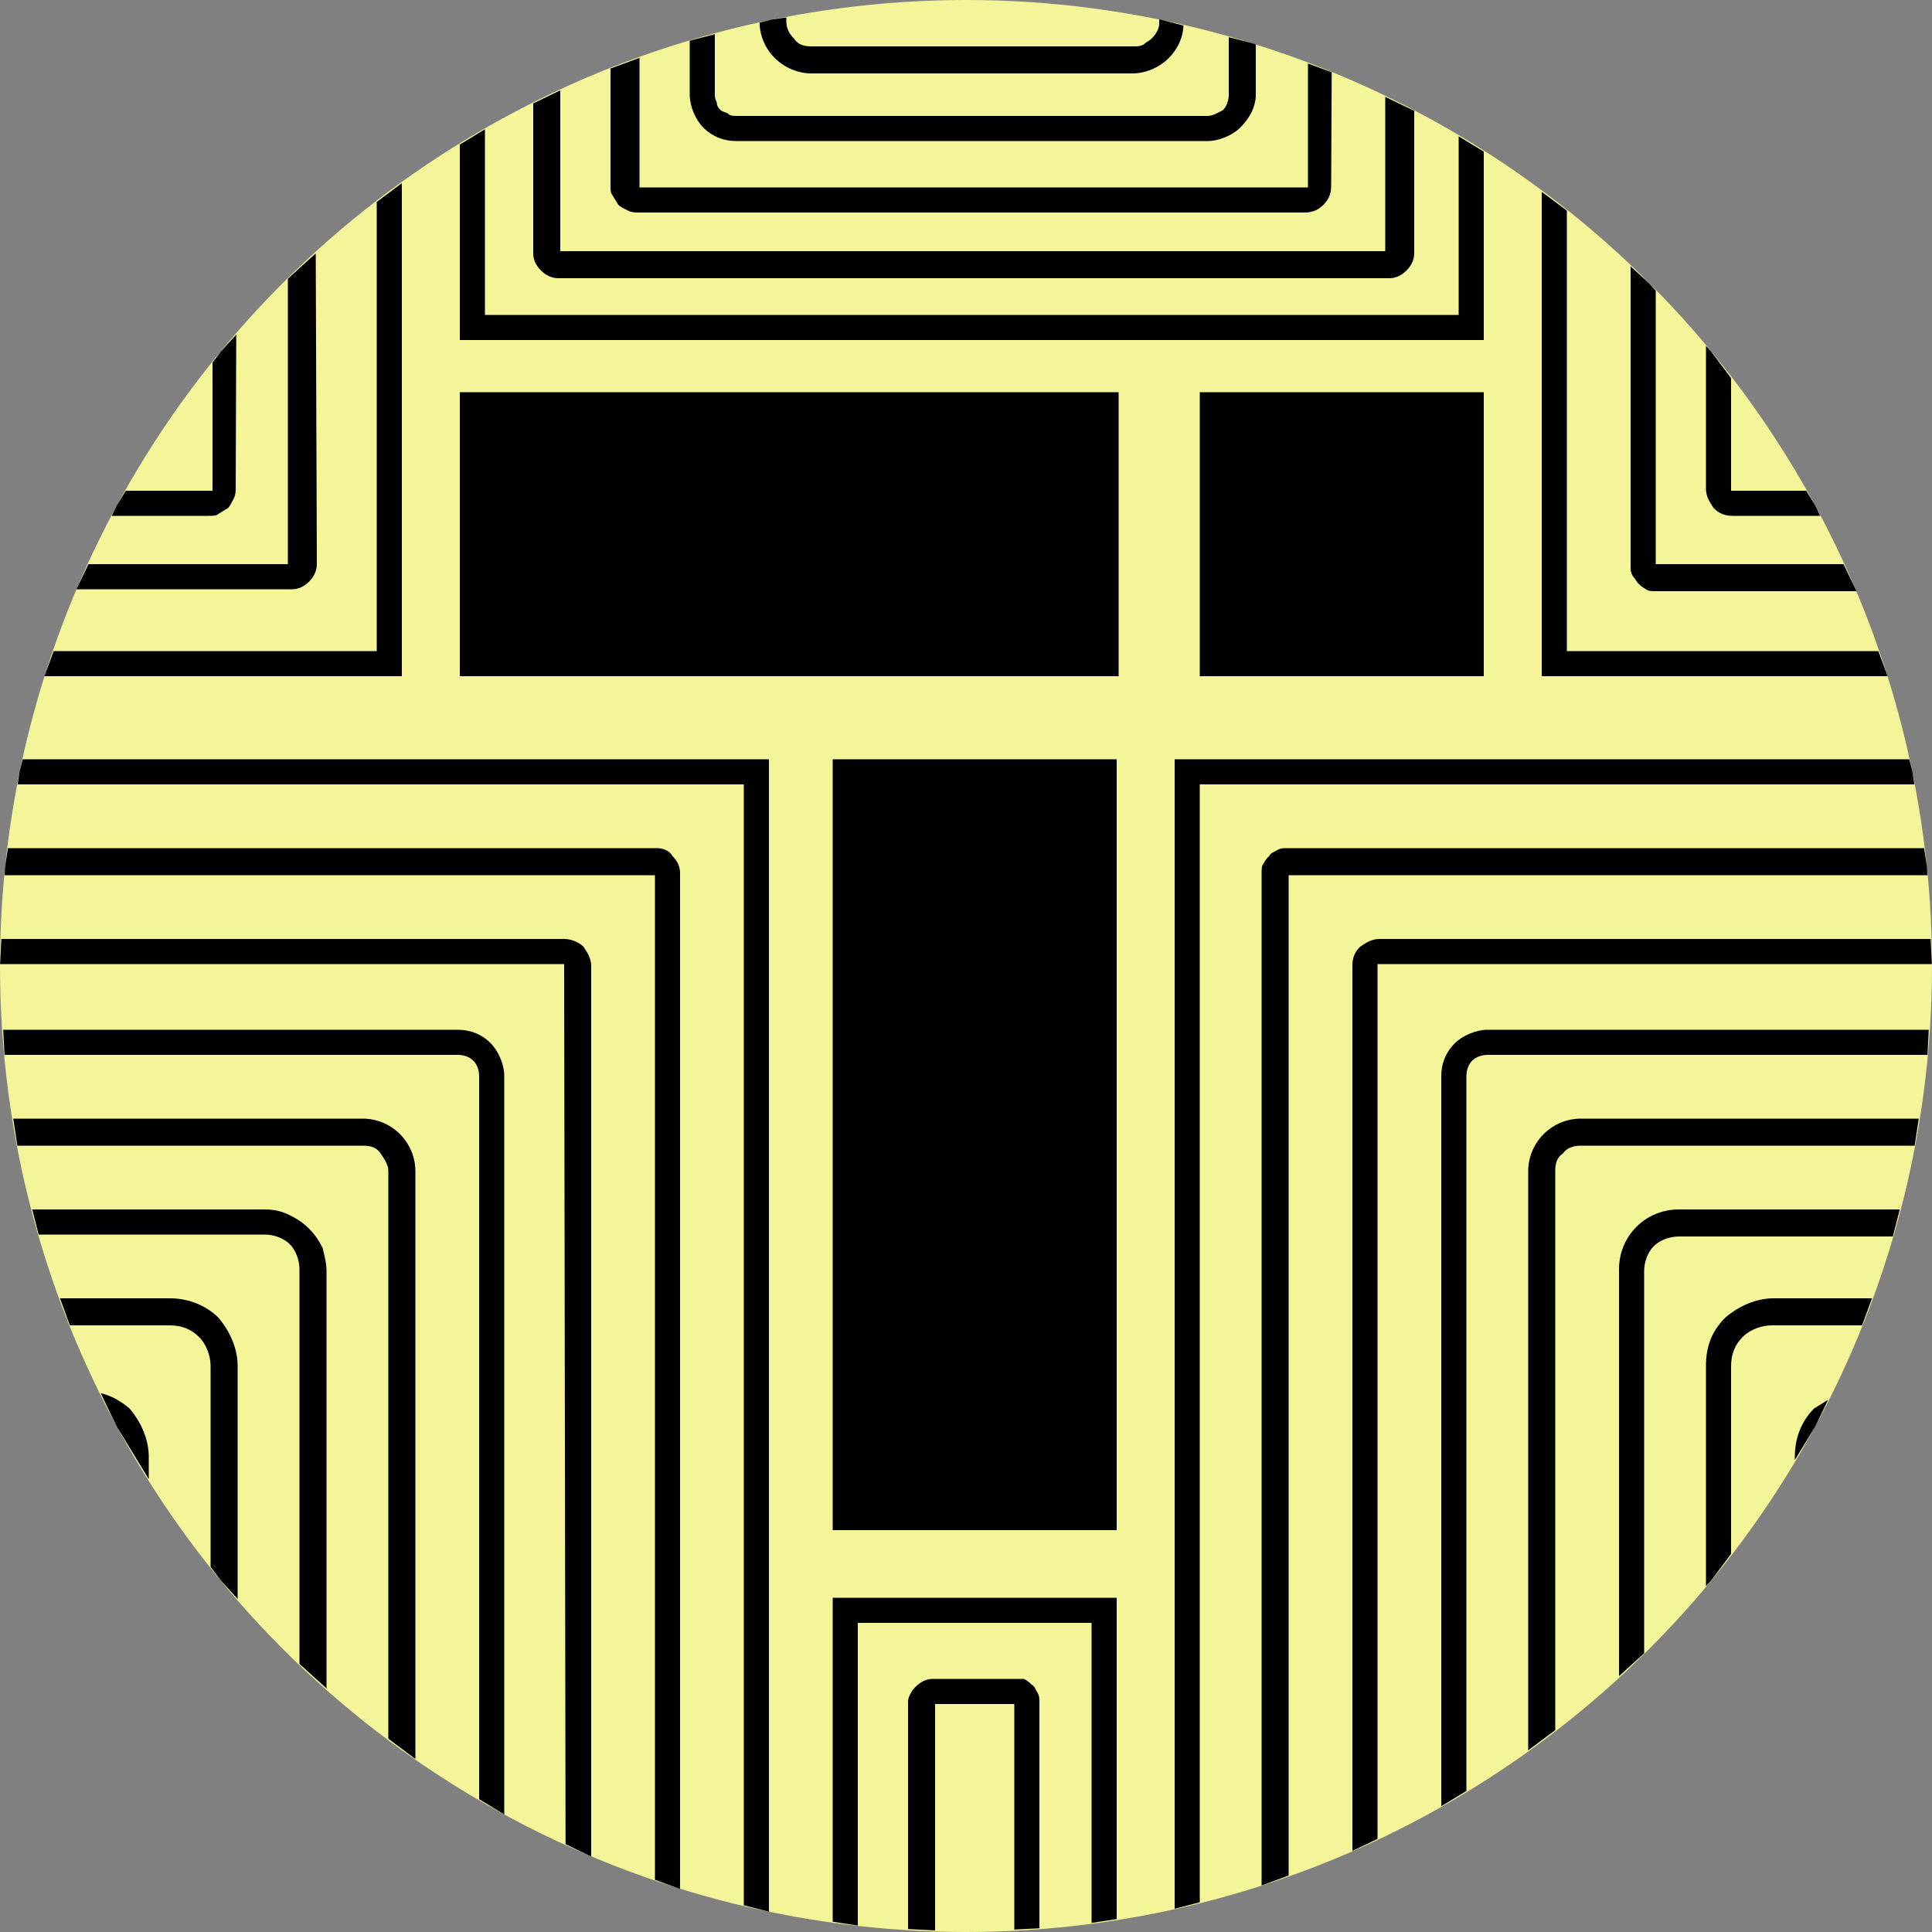 <svg xmlns="http://www.w3.org/2000/svg" xml:space="preserve" fill-rule="evenodd" stroke-linejoin="round" stroke-miterlimit="2" clip-rule="evenodd" viewBox="0 0 100 100"><rect x="0" y="0" width="100" height="100" fill="#808080" stroke="none"/><circle cx="50" cy="50" r="50" fill="#f4f499"/><path d="m96.894 67.2-.513 1.4H91.7c-.5 0-1.1.2-1.5.6q-.6.6-.6 1.5v9.729l-1.024 1.368-.276.304V70.7c0-1 .3-1.8 1-2.5.7-.6 1.6-1 2.5-1z"/><path d="m93.962 73.825.66-1.371-.722.446c-.7.7-1 1.6-1 2.5v.171zm-8.614-59.173-.948-.862V29.3c0 .2 0 .3.1.5.1.1.2.3.3.4s.2.2.4.3c.1.1.3.1.5.1h10.388l-.02-.054-.648-1.346H85.7V15.038z"/><path d="m88.576 18.203-.276-.304V25.3c0 .4.2.7.4 1 .3.3.6.4 1 .4h4.515l-.253-.525-.472-.775H89.6v-5.829zM39.8 98.95l-1.3-.334V40.6H.914l.103-.671.161-.629H39.8z"/><path d="M1.667 62.6H13.7c.5 0 .9.1 1.3.3s.7.4 1 .7.5.6.7 1c.1.4.2.8.2 1.2v21.592l-1.4-1.272V65.7c0-.5-.2-1-.5-1.3s-.8-.5-1.3-.5H2.002z"/><path d="M3.106 67.2H8.8c1 0 1.9.4 2.5 1 .6.7 1 1.6 1 2.5v12.061l-.876-.964-.524-.7V70.7c0-.5-.2-1.1-.6-1.5q-.6-.6-1.5-.6H3.619z"/><path d="m5.212 72.11.826 1.715L7.7 76.559V75.4c0-.9-.4-1.8-1-2.5-.431-.369-.938-.663-1.488-.79M20.8 35H2.3l.476-1.3H19.5V10.453l1.3-.972z"/><path d="M16.343 13.114 14.9 14.426V29.2H4.58l-.626 1.3H15.1c.3 0 .6-.1.9-.4.2-.2.4-.5.4-.9z"/><path d="m12.228 17.318-.804.885-.424.566V25.4H6.51l-.472.775-.253.525H10.8c.2 0 .4 0 .5-.1.2-.1.3-.2.5-.3.1-.1.2-.3.3-.5s.1-.4.1-.5zM25.1 6.692V16.3h50.4V7.057l1.3.79V17.6h-53V7.482z"/><path d="M29 4.677V13h42.7V5.014l1.5.723V13.1c0 .4-.2.7-.4.9-.3.3-.6.4-.9.4h-43c-.4 0-.7-.2-.9-.4-.3-.3-.4-.6-.4-.9V5.352z"/><path d="M33.1 2.996V9.7h34.6V3.289l1.229.451L68.9 9.6c0 .4-.1.7-.4 1s-.6.4-1 .4H33c-.1 0-.3 0-.5-.1s-.4-.2-.5-.3c-.1-.2-.2-.3-.3-.5-.1-.1-.1-.3-.1-.5V3.546z"/><path d="M37 1.77V4.9c0 .1 0 .2.1.4 0 .2.1.3.2.4s.3.1.4.2.3.1.4.1h24.4c.3 0 .6-.2.8-.3.2-.2.3-.5.3-.8V1.925l1.262.324L65 2.3v2.6c0 .6-.3 1.2-.8 1.7-.4.4-1.1.7-1.7.7H38.1c-.6 0-1.2-.2-1.7-.7-.4-.4-.7-1.1-.7-1.7V2.105z"/><path d="M40.7.899V1.1c0 .3.1.6.4.9.2.3.5.4.9.4h16.7c.2 0 .3 0 .5-.1.1-.1.3-.2.4-.3s.2-.2.3-.4.1-.3.1-.5v-.094l.071.011 1.183.304c-.02.626-.307 1.232-.754 1.679-.5.5-1.2.8-1.9.8H42c-.7 0-1.4-.3-1.9-.8a2.66 2.66 0 0 1-.785-1.826l.614-.157zM43.1 39.3h14.7v39.9H43.1zm-19.3-19h34.1V35H23.8zm38.3 0h14.7V35H62.1zm36.883 19.629.103.671H62.1v57.861l-1.3.335V39.3h38.022z"/><path d="m99.742 44.891-.152-.991H66.6c-.2 0-.3 0-.5.1-.1.1-.3.1-.4.3-.1.1-.2.2-.3.4-.1.1-.1.3-.1.5v52.39l1.4-.513V45.3h33.062z"/><path d="M99.929 48.6H71.4c-.4 0-.7.2-1 .4-.3.3-.4.6-.4 1v45.805l1.3-.626V49.9h28.695z"/><path d="m99.833 53.3-.066 1.3H77c-.3 0-.6.1-.8.3s-.3.5-.3.8v37l-1.3.79V55.7c0-.6.2-1.2.7-1.7.4-.4 1.1-.7 1.7-.7z"/><path d="m99.315 57.9-.214 1.4H81.8c-.3 0-.7.1-.9.4-.3.2-.4.5-.4.9v28.947l-1.4 1.047V60.6a2.732 2.732 0 0 1 2.7-2.7z"/><path d="m98.333 62.6-.361 1.4H86.9c-.5 0-1 .2-1.3.5s-.5.8-.5 1.3v19.774l-1.3 1.182V65.7c0-.8.3-1.6.9-2.2s1.4-.9 2.2-.9zM79.8 9.93l1.3.972V33.7h16.124L97.7 35H79.8zM.41 43.9l-.152.991-.02.409H33.9v51.997l1.238.454.062.015V45.2c0-.3-.1-.6-.4-.9-.1-.2-.4-.4-.8-.4z"/><path d="m.071 48.6-.066 1.3H29.2l.073 45.555 1.273.613.054.02V50c0-.4-.2-.7-.4-1-.2-.2-.6-.4-1-.4z"/><path d="M.167 53.3H23.7c.6 0 1.2.2 1.7.7.4.4.7 1.1.7 1.7v38.216l-1.3-.79V55.7c0-.3-.1-.6-.3-.8s-.5-.3-.8-.3H.233z"/><path d="M.685 57.9H18.8a2.732 2.732 0 0 1 2.7 2.7v30.443l-1.4-1.048V60.6c0-.3-.2-.6-.4-.9s-.5-.4-.9-.4H.899zM57.8 99.33l-1.3.199V84H44.4v15.667l-1.3-.199V82.7h14.7z"/><path d="M47 99.848V88.1c0-.3.2-.6.4-.8.3-.3.6-.4.9-.4H53c.2.1.3.2.4.3.2.1.2.3.3.4.1.2.1.3.1.5v11.708l-1.3.066V88.2h-4.1v11.719z"/></svg>